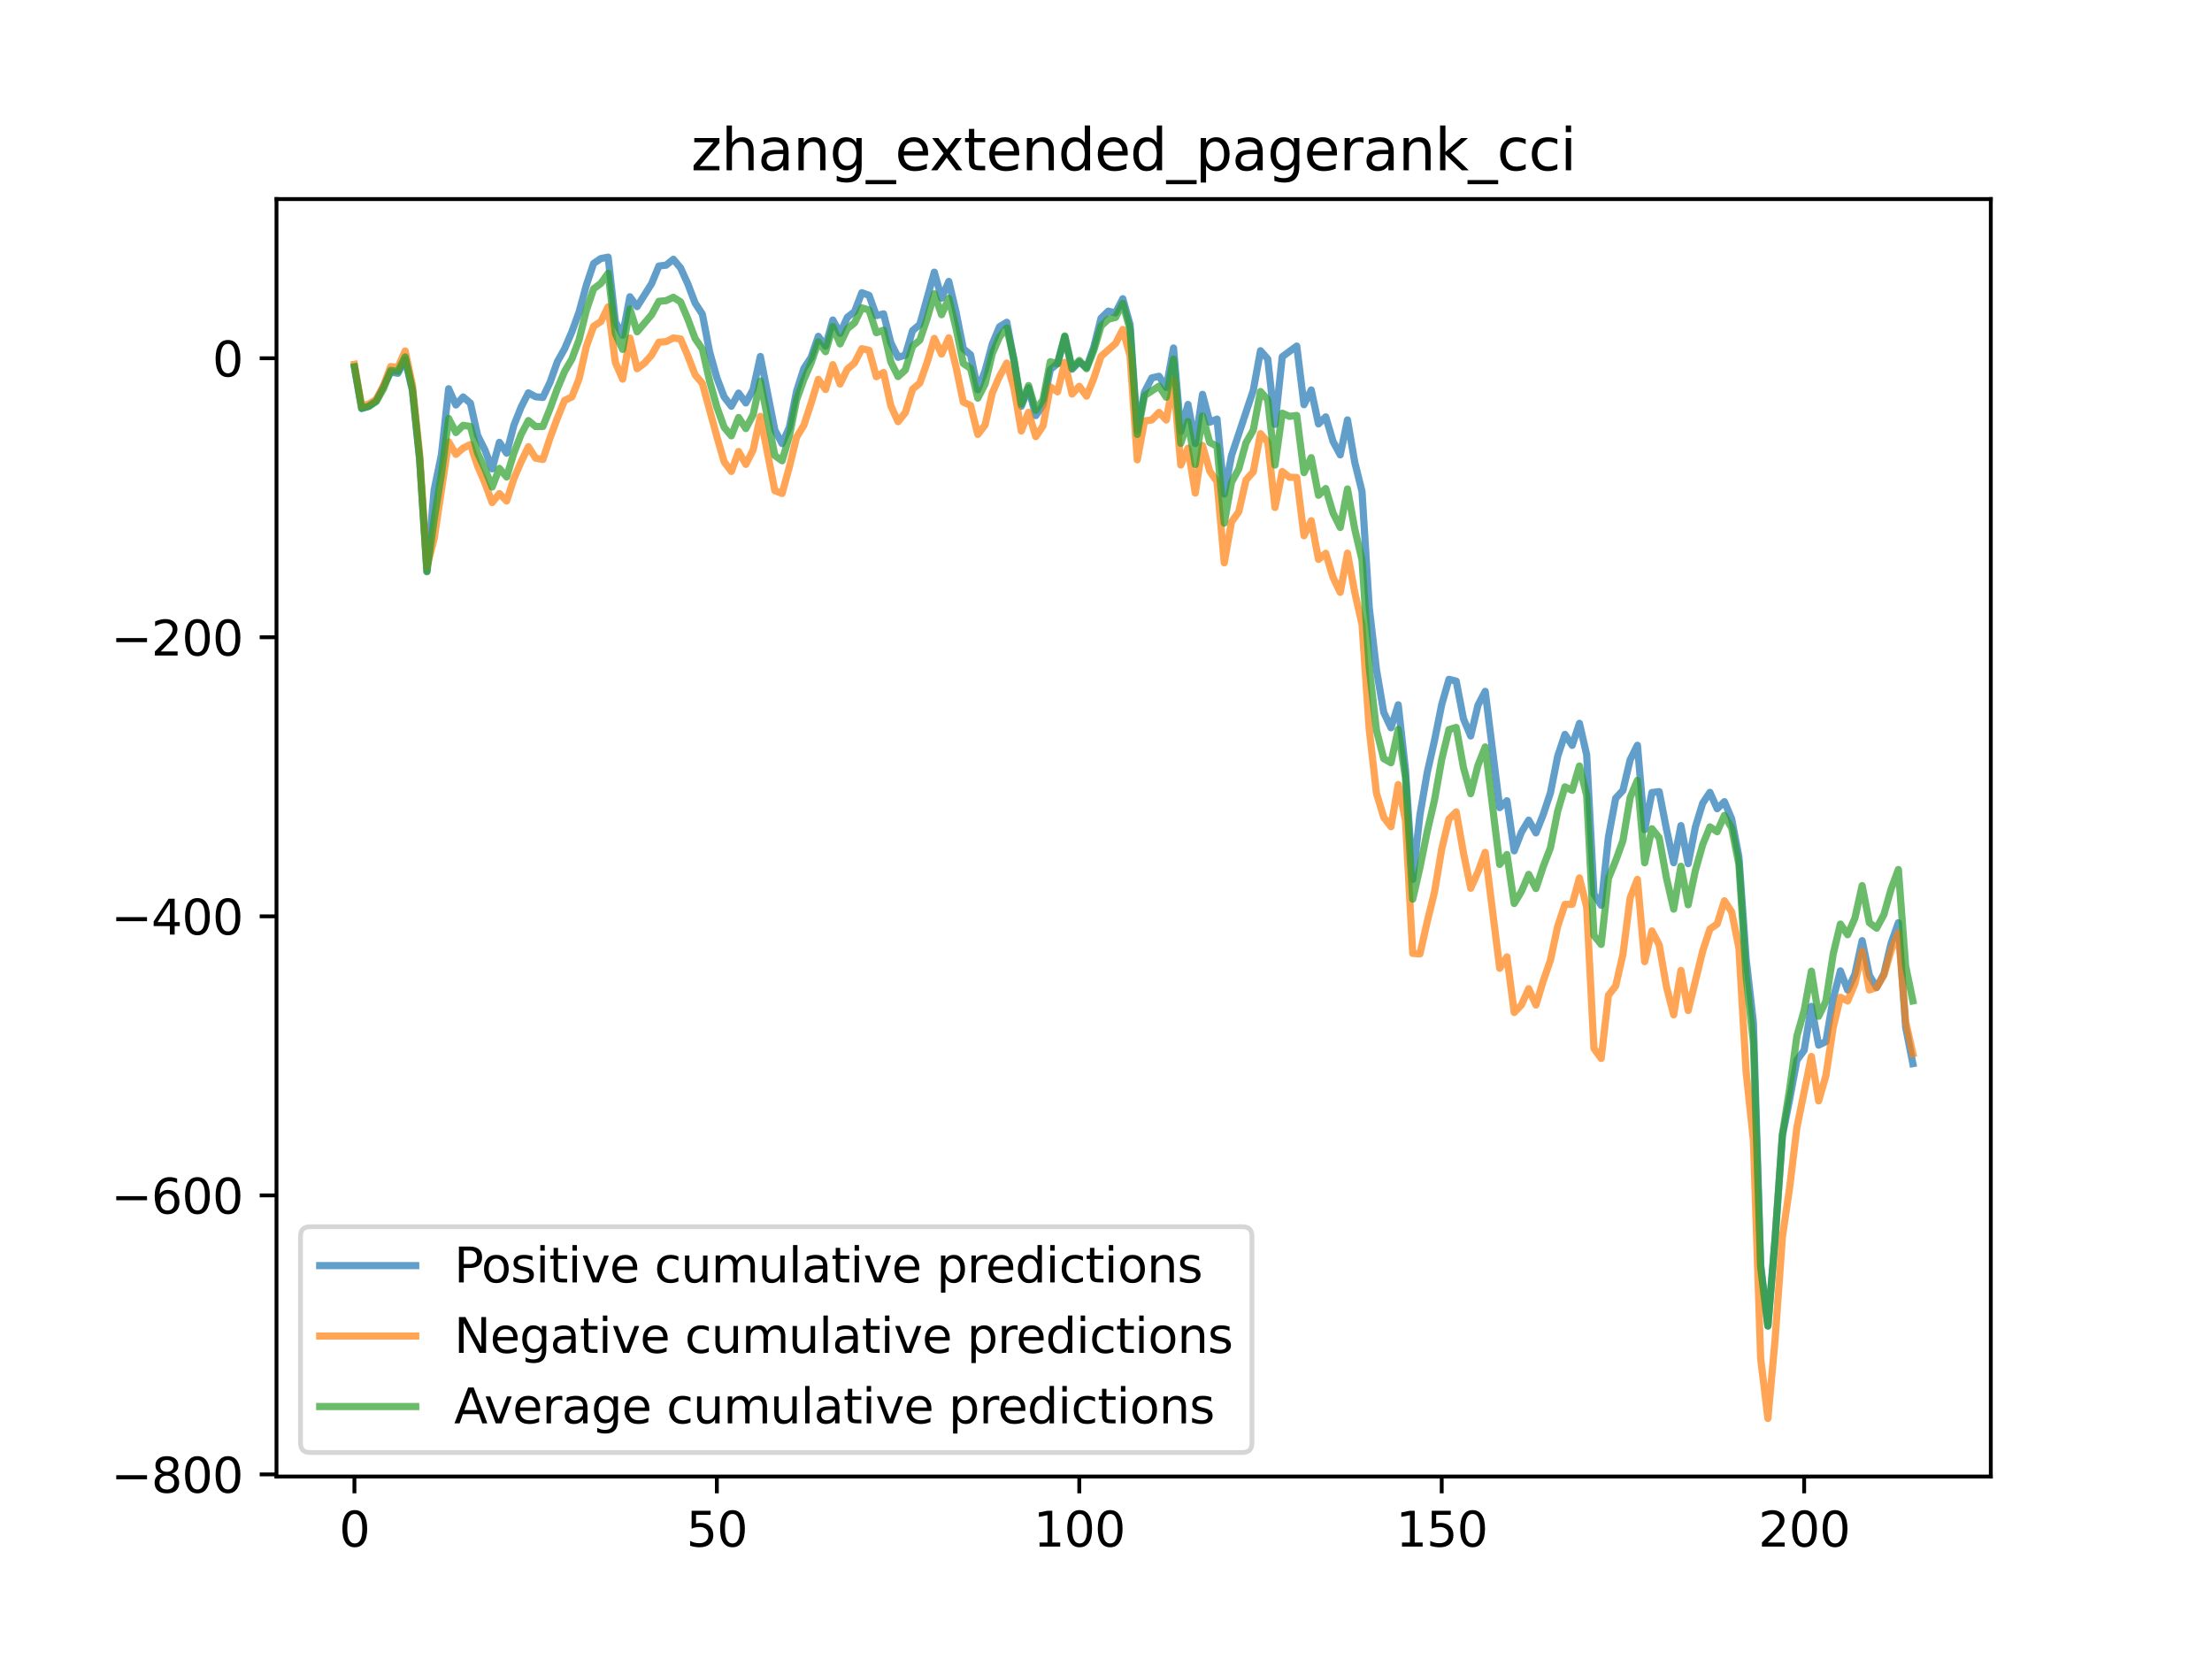 <?xml version="1.0" encoding="utf-8" standalone="no"?>
<!DOCTYPE svg PUBLIC "-//W3C//DTD SVG 1.1//EN"
  "http://www.w3.org/Graphics/SVG/1.1/DTD/svg11.dtd">
<svg xmlns:xlink="http://www.w3.org/1999/xlink" width="460.8pt" height="345.6pt" viewBox="0 0 460.8 345.6" xmlns="http://www.w3.org/2000/svg" version="1.1">
 <defs>
  <style type="text/css">*{stroke-linejoin: round; stroke-linecap: butt}</style>
 </defs>
 <g id="figure_1">
  <g id="patch_1">
   <path d="M 0 345.6 
L 460.8 345.6 
L 460.8 0 
L 0 0 
z
" style="fill: #ffffff"/>
  </g>
  <g id="axes_1">
   <g id="patch_2">
    <path d="M 57.6 307.584 
L 414.72 307.584 
L 414.72 41.472 
L 57.6 41.472 
z
" style="fill: #ffffff"/>
   </g>
   <g id="matplotlib.axis_1">
    <g id="xtick_1">
     <g id="line2d_1">
      <defs>
       <path id="m67ad4c9cd4" d="M 0 0 
L 0 3.5 
" style="stroke: #000000; stroke-width: 0.8"/>
      </defs>
      <g>
       <use xlink:href="#m67ad4c9cd4" x="73.833" y="307.584" style="stroke: #000000; stroke-width: 0.8"/>
      </g>
     </g>
     <g id="text_1">
      <!-- 0 -->
      <g transform="translate(70.651 322.182) scale(0.1 -0.1)">
       <defs>
        <path id="DejaVuSans-30" d="M 2034 4250 
Q 1547 4250 1301 3770 
Q 1056 3291 1056 2328 
Q 1056 1369 1301 889 
Q 1547 409 2034 409 
Q 2525 409 2770 889 
Q 3016 1369 3016 2328 
Q 3016 3291 2770 3770 
Q 2525 4250 2034 4250 
z
M 2034 4750 
Q 2819 4750 3233 4129 
Q 3647 3509 3647 2328 
Q 3647 1150 3233 529 
Q 2819 -91 2034 -91 
Q 1250 -91 836 529 
Q 422 1150 422 2328 
Q 422 3509 836 4129 
Q 1250 4750 2034 4750 
z
" transform="scale(0.016)"/>
       </defs>
       <use xlink:href="#DejaVuSans-30"/>
      </g>
     </g>
    </g>
    <g id="xtick_2">
     <g id="line2d_2">
      <g>
       <use xlink:href="#m67ad4c9cd4" x="149.334" y="307.584" style="stroke: #000000; stroke-width: 0.8"/>
      </g>
     </g>
     <g id="text_2">
      <!-- 50 -->
      <g transform="translate(142.971 322.182) scale(0.1 -0.1)">
       <defs>
        <path id="DejaVuSans-35" d="M 691 4666 
L 3169 4666 
L 3169 4134 
L 1269 4134 
L 1269 2991 
Q 1406 3038 1543 3061 
Q 1681 3084 1819 3084 
Q 2600 3084 3056 2656 
Q 3513 2228 3513 1497 
Q 3513 744 3044 326 
Q 2575 -91 1722 -91 
Q 1428 -91 1123 -41 
Q 819 9 494 109 
L 494 744 
Q 775 591 1075 516 
Q 1375 441 1709 441 
Q 2250 441 2565 725 
Q 2881 1009 2881 1497 
Q 2881 1984 2565 2268 
Q 2250 2553 1709 2553 
Q 1456 2553 1204 2497 
Q 953 2441 691 2322 
L 691 4666 
z
" transform="scale(0.016)"/>
       </defs>
       <use xlink:href="#DejaVuSans-35"/>
       <use xlink:href="#DejaVuSans-30" x="63.623"/>
      </g>
     </g>
    </g>
    <g id="xtick_3">
     <g id="line2d_3">
      <g>
       <use xlink:href="#m67ad4c9cd4" x="224.835" y="307.584" style="stroke: #000000; stroke-width: 0.8"/>
      </g>
     </g>
     <g id="text_3">
      <!-- 100 -->
      <g transform="translate(215.291 322.182) scale(0.1 -0.1)">
       <defs>
        <path id="DejaVuSans-31" d="M 794 531 
L 1825 531 
L 1825 4091 
L 703 3866 
L 703 4441 
L 1819 4666 
L 2450 4666 
L 2450 531 
L 3481 531 
L 3481 0 
L 794 0 
L 794 531 
z
" transform="scale(0.016)"/>
       </defs>
       <use xlink:href="#DejaVuSans-31"/>
       <use xlink:href="#DejaVuSans-30" x="63.623"/>
       <use xlink:href="#DejaVuSans-30" x="127.246"/>
      </g>
     </g>
    </g>
    <g id="xtick_4">
     <g id="line2d_4">
      <g>
       <use xlink:href="#m67ad4c9cd4" x="300.336" y="307.584" style="stroke: #000000; stroke-width: 0.8"/>
      </g>
     </g>
     <g id="text_4">
      <!-- 150 -->
      <g transform="translate(290.792 322.182) scale(0.1 -0.1)">
       <use xlink:href="#DejaVuSans-31"/>
       <use xlink:href="#DejaVuSans-35" x="63.623"/>
       <use xlink:href="#DejaVuSans-30" x="127.246"/>
      </g>
     </g>
    </g>
    <g id="xtick_5">
     <g id="line2d_5">
      <g>
       <use xlink:href="#m67ad4c9cd4" x="375.837" y="307.584" style="stroke: #000000; stroke-width: 0.8"/>
      </g>
     </g>
     <g id="text_5">
      <!-- 200 -->
      <g transform="translate(366.293 322.182) scale(0.1 -0.1)">
       <defs>
        <path id="DejaVuSans-32" d="M 1228 531 
L 3431 531 
L 3431 0 
L 469 0 
L 469 531 
Q 828 903 1448 1529 
Q 2069 2156 2228 2338 
Q 2531 2678 2651 2914 
Q 2772 3150 2772 3378 
Q 2772 3750 2511 3984 
Q 2250 4219 1831 4219 
Q 1534 4219 1204 4116 
Q 875 4013 500 3803 
L 500 4441 
Q 881 4594 1212 4672 
Q 1544 4750 1819 4750 
Q 2544 4750 2975 4387 
Q 3406 4025 3406 3419 
Q 3406 3131 3298 2873 
Q 3191 2616 2906 2266 
Q 2828 2175 2409 1742 
Q 1991 1309 1228 531 
z
" transform="scale(0.016)"/>
       </defs>
       <use xlink:href="#DejaVuSans-32"/>
       <use xlink:href="#DejaVuSans-30" x="63.623"/>
       <use xlink:href="#DejaVuSans-30" x="127.246"/>
      </g>
     </g>
    </g>
   </g>
   <g id="matplotlib.axis_2">
    <g id="ytick_1">
     <g id="line2d_6">
      <defs>
       <path id="m5ad1f33608" d="M 0 0 
L -3.5 0 
" style="stroke: #000000; stroke-width: 0.8"/>
      </defs>
      <g>
       <use xlink:href="#m5ad1f33608" x="57.6" y="307.148" style="stroke: #000000; stroke-width: 0.8"/>
      </g>
     </g>
     <g id="text_6">
      <!-- −800 -->
      <g transform="translate(23.133 310.947) scale(0.1 -0.1)">
       <defs>
        <path id="DejaVuSans-2212" d="M 678 2272 
L 4684 2272 
L 4684 1741 
L 678 1741 
L 678 2272 
z
" transform="scale(0.016)"/>
        <path id="DejaVuSans-38" d="M 2034 2216 
Q 1584 2216 1326 1975 
Q 1069 1734 1069 1313 
Q 1069 891 1326 650 
Q 1584 409 2034 409 
Q 2484 409 2743 651 
Q 3003 894 3003 1313 
Q 3003 1734 2745 1975 
Q 2488 2216 2034 2216 
z
M 1403 2484 
Q 997 2584 770 2862 
Q 544 3141 544 3541 
Q 544 4100 942 4425 
Q 1341 4750 2034 4750 
Q 2731 4750 3128 4425 
Q 3525 4100 3525 3541 
Q 3525 3141 3298 2862 
Q 3072 2584 2669 2484 
Q 3125 2378 3379 2068 
Q 3634 1759 3634 1313 
Q 3634 634 3220 271 
Q 2806 -91 2034 -91 
Q 1263 -91 848 271 
Q 434 634 434 1313 
Q 434 1759 690 2068 
Q 947 2378 1403 2484 
z
M 1172 3481 
Q 1172 3119 1398 2916 
Q 1625 2713 2034 2713 
Q 2441 2713 2670 2916 
Q 2900 3119 2900 3481 
Q 2900 3844 2670 4047 
Q 2441 4250 2034 4250 
Q 1625 4250 1398 4047 
Q 1172 3844 1172 3481 
z
" transform="scale(0.016)"/>
       </defs>
       <use xlink:href="#DejaVuSans-2212"/>
       <use xlink:href="#DejaVuSans-38" x="83.789"/>
       <use xlink:href="#DejaVuSans-30" x="147.412"/>
       <use xlink:href="#DejaVuSans-30" x="211.035"/>
      </g>
     </g>
    </g>
    <g id="ytick_2">
     <g id="line2d_7">
      <g>
       <use xlink:href="#m5ad1f33608" x="57.6" y="249.018" style="stroke: #000000; stroke-width: 0.8"/>
      </g>
     </g>
     <g id="text_7">
      <!-- −600 -->
      <g transform="translate(23.133 252.817) scale(0.1 -0.1)">
       <defs>
        <path id="DejaVuSans-36" d="M 2113 2584 
Q 1688 2584 1439 2293 
Q 1191 2003 1191 1497 
Q 1191 994 1439 701 
Q 1688 409 2113 409 
Q 2538 409 2786 701 
Q 3034 994 3034 1497 
Q 3034 2003 2786 2293 
Q 2538 2584 2113 2584 
z
M 3366 4563 
L 3366 3988 
Q 3128 4100 2886 4159 
Q 2644 4219 2406 4219 
Q 1781 4219 1451 3797 
Q 1122 3375 1075 2522 
Q 1259 2794 1537 2939 
Q 1816 3084 2150 3084 
Q 2853 3084 3261 2657 
Q 3669 2231 3669 1497 
Q 3669 778 3244 343 
Q 2819 -91 2113 -91 
Q 1303 -91 875 529 
Q 447 1150 447 2328 
Q 447 3434 972 4092 
Q 1497 4750 2381 4750 
Q 2619 4750 2861 4703 
Q 3103 4656 3366 4563 
z
" transform="scale(0.016)"/>
       </defs>
       <use xlink:href="#DejaVuSans-2212"/>
       <use xlink:href="#DejaVuSans-36" x="83.789"/>
       <use xlink:href="#DejaVuSans-30" x="147.412"/>
       <use xlink:href="#DejaVuSans-30" x="211.035"/>
      </g>
     </g>
    </g>
    <g id="ytick_3">
     <g id="line2d_8">
      <g>
       <use xlink:href="#m5ad1f33608" x="57.6" y="190.887" style="stroke: #000000; stroke-width: 0.8"/>
      </g>
     </g>
     <g id="text_8">
      <!-- −400 -->
      <g transform="translate(23.133 194.687) scale(0.1 -0.1)">
       <defs>
        <path id="DejaVuSans-34" d="M 2419 4116 
L 825 1625 
L 2419 1625 
L 2419 4116 
z
M 2253 4666 
L 3047 4666 
L 3047 1625 
L 3713 1625 
L 3713 1100 
L 3047 1100 
L 3047 0 
L 2419 0 
L 2419 1100 
L 313 1100 
L 313 1709 
L 2253 4666 
z
" transform="scale(0.016)"/>
       </defs>
       <use xlink:href="#DejaVuSans-2212"/>
       <use xlink:href="#DejaVuSans-34" x="83.789"/>
       <use xlink:href="#DejaVuSans-30" x="147.412"/>
       <use xlink:href="#DejaVuSans-30" x="211.035"/>
      </g>
     </g>
    </g>
    <g id="ytick_4">
     <g id="line2d_9">
      <g>
       <use xlink:href="#m5ad1f33608" x="57.6" y="132.757" style="stroke: #000000; stroke-width: 0.8"/>
      </g>
     </g>
     <g id="text_9">
      <!-- −200 -->
      <g transform="translate(23.133 136.556) scale(0.1 -0.1)">
       <use xlink:href="#DejaVuSans-2212"/>
       <use xlink:href="#DejaVuSans-32" x="83.789"/>
       <use xlink:href="#DejaVuSans-30" x="147.412"/>
       <use xlink:href="#DejaVuSans-30" x="211.035"/>
      </g>
     </g>
    </g>
    <g id="ytick_5">
     <g id="line2d_10">
      <g>
       <use xlink:href="#m5ad1f33608" x="57.6" y="74.627" style="stroke: #000000; stroke-width: 0.8"/>
      </g>
     </g>
     <g id="text_10">
      <!-- 0 -->
      <g transform="translate(44.237 78.426) scale(0.1 -0.1)">
       <use xlink:href="#DejaVuSans-30"/>
      </g>
     </g>
    </g>
   </g>
   <g id="line2d_11">
    <path d="M 73.833 76.533 
L 75.343 85.098 
L 76.853 84.632 
L 78.363 83.467 
L 81.383 77.499 
L 82.893 77.765 
L 84.403 74.905 
L 85.913 81.354 
L 87.423 95.829 
L 88.933 118.991 
L 90.443 102.056 
L 91.953 94.749 
L 93.463 80.981 
L 94.973 84.369 
L 96.483 82.694 
L 97.993 83.983 
L 99.503 90.726 
L 101.013 93.729 
L 102.523 97.674 
L 104.033 92.141 
L 105.543 94.4 
L 107.053 88.584 
L 108.563 84.804 
L 110.073 81.841 
L 111.583 82.649 
L 113.093 82.795 
L 114.603 79.592 
L 116.113 75.34 
L 117.623 72.649 
L 119.133 69.117 
L 120.643 64.966 
L 122.153 59.379 
L 123.663 54.883 
L 125.173 53.859 
L 126.683 53.568 
L 128.193 67.045 
L 129.704 69.829 
L 131.214 61.822 
L 132.724 63.874 
L 135.744 59.087 
L 137.254 55.421 
L 138.764 55.236 
L 140.274 54.014 
L 141.784 55.826 
L 143.294 59.164 
L 144.804 63.134 
L 146.314 65.447 
L 147.824 73.29 
L 149.334 78.691 
L 150.844 82.671 
L 152.354 84.625 
L 153.864 81.889 
L 155.374 83.942 
L 156.884 81.153 
L 158.394 74.259 
L 161.414 89.61 
L 162.924 92.404 
L 164.434 89.026 
L 165.944 81.482 
L 167.454 76.789 
L 168.964 74.464 
L 170.474 70.065 
L 171.984 72.092 
L 173.494 66.663 
L 175.004 69.445 
L 176.514 66.105 
L 178.024 64.918 
L 179.534 60.976 
L 181.044 61.527 
L 182.554 65.739 
L 184.064 65.383 
L 185.574 71.398 
L 187.084 74.428 
L 188.594 73.992 
L 190.104 68.873 
L 191.614 67.592 
L 194.634 56.701 
L 196.144 62.112 
L 197.654 58.628 
L 199.164 65.031 
L 200.675 72.646 
L 202.185 73.907 
L 203.695 81.183 
L 205.205 77.273 
L 206.715 71.664 
L 208.225 68.06 
L 209.735 67.138 
L 211.245 75.203 
L 212.755 84.64 
L 214.265 80.811 
L 215.775 86.576 
L 217.285 84.392 
L 218.795 77 
L 220.305 75.72 
L 221.815 70.139 
L 223.325 76.919 
L 224.835 75.386 
L 226.345 76.574 
L 227.855 72.322 
L 229.365 66.297 
L 230.875 64.818 
L 232.385 65.183 
L 233.895 62.23 
L 235.405 67.592 
L 236.915 89.691 
L 238.425 81.661 
L 239.935 78.731 
L 241.445 78.383 
L 242.955 80.708 
L 244.465 72.497 
L 245.975 89.895 
L 247.485 84.257 
L 248.995 92.394 
L 250.505 82.146 
L 252.015 87.956 
L 253.525 87.299 
L 255.035 102.908 
L 256.545 94.92 
L 261.075 81.338 
L 262.585 73.066 
L 264.095 74.778 
L 265.605 88.411 
L 267.115 74.316 
L 270.135 72.095 
L 271.645 84.306 
L 273.156 81.238 
L 274.666 88.306 
L 276.176 86.841 
L 277.686 91.927 
L 279.196 94.764 
L 280.706 87.475 
L 282.216 96.282 
L 283.726 102.356 
L 285.236 126.541 
L 286.746 139.527 
L 288.256 148.39 
L 289.766 151.606 
L 291.276 146.822 
L 292.786 160.357 
L 294.296 183.199 
L 295.806 169.711 
L 297.316 160.937 
L 298.826 154.288 
L 300.336 146.769 
L 301.846 141.517 
L 303.356 141.891 
L 304.866 149.746 
L 306.376 153.313 
L 307.886 146.911 
L 309.396 144.02 
L 312.416 168.243 
L 313.926 166.817 
L 315.436 177.247 
L 316.946 173.354 
L 318.456 170.854 
L 319.966 173.509 
L 321.476 169.707 
L 322.986 165.156 
L 324.496 157.529 
L 326.006 152.99 
L 327.516 155.276 
L 329.026 150.683 
L 330.536 157.271 
L 332.046 186.214 
L 333.556 188.586 
L 335.066 174.36 
L 336.576 166.289 
L 338.086 164.651 
L 339.596 158.257 
L 341.106 155.251 
L 342.616 172.836 
L 344.127 165.102 
L 345.637 164.909 
L 347.147 172.693 
L 348.657 179.726 
L 350.167 171.989 
L 351.677 179.921 
L 353.187 172.259 
L 354.697 167.331 
L 356.207 165.06 
L 357.717 168.475 
L 359.227 166.998 
L 360.737 170.597 
L 362.247 178.509 
L 363.757 199.824 
L 365.267 213.055 
L 366.777 263.447 
L 368.287 276.216 
L 369.797 257.868 
L 371.307 236.583 
L 372.817 229.017 
L 374.327 220.855 
L 375.837 218.788 
L 377.347 209.643 
L 378.857 217.717 
L 380.367 216.985 
L 381.877 208.093 
L 383.387 202.257 
L 384.897 206.234 
L 386.407 202.955 
L 387.917 195.956 
L 389.427 203.196 
L 390.937 205.724 
L 392.447 202.88 
L 393.957 196.498 
L 395.467 192.219 
L 396.977 213.957 
L 398.487 221.574 
L 398.487 221.574 
" clip-path="url(#pda65d06405)" style="fill: none; stroke: #1f77b4; stroke-opacity: 0.7; stroke-width: 1.5; stroke-linecap: square"/>
   </g>
   <g id="line2d_12">
    <path d="M 73.833 75.896 
L 75.343 84.592 
L 76.853 84.151 
L 78.363 83.216 
L 79.873 80.425 
L 81.383 76.372 
L 82.893 76.536 
L 84.403 73.112 
L 85.913 80.256 
L 87.423 94.712 
L 88.933 118.088 
L 90.443 112.244 
L 93.463 92.047 
L 94.973 94.65 
L 96.483 93.339 
L 97.993 92.599 
L 99.503 97.086 
L 101.013 100.609 
L 102.523 104.696 
L 104.033 102.816 
L 105.543 104.363 
L 107.053 99.72 
L 108.563 96.201 
L 110.073 93.059 
L 111.583 95.445 
L 113.093 95.717 
L 114.603 91.179 
L 116.113 87.096 
L 117.623 83.404 
L 119.133 82.696 
L 120.643 78.886 
L 122.153 72.156 
L 123.663 67.96 
L 125.173 66.986 
L 126.683 63.922 
L 128.193 75.504 
L 129.704 78.988 
L 131.214 70.427 
L 132.724 76.818 
L 134.234 75.662 
L 135.744 73.956 
L 137.254 71.29 
L 138.764 71.166 
L 140.274 70.405 
L 141.784 70.616 
L 143.294 74.155 
L 144.804 78.081 
L 146.314 79.868 
L 149.334 90.92 
L 150.844 96.181 
L 152.354 98.213 
L 153.864 94.055 
L 155.374 96.736 
L 156.884 93.741 
L 158.394 86.741 
L 161.414 102.217 
L 162.924 102.799 
L 164.434 97.296 
L 165.944 91.063 
L 167.454 88.601 
L 168.964 84.005 
L 170.474 79.035 
L 171.984 81.139 
L 173.494 75.965 
L 175.004 80.001 
L 176.514 76.891 
L 178.024 75.59 
L 179.534 72.638 
L 181.044 72.979 
L 182.554 78.48 
L 184.064 77.595 
L 185.574 84.52 
L 187.084 87.842 
L 188.594 85.954 
L 190.104 81.081 
L 191.614 79.797 
L 193.124 75.544 
L 194.634 70.501 
L 196.144 73.762 
L 197.654 70.371 
L 199.164 76.485 
L 200.675 83.764 
L 202.185 84.454 
L 203.695 90.496 
L 205.205 88.55 
L 206.715 81.866 
L 208.225 78.391 
L 209.735 75.634 
L 211.245 80.902 
L 212.755 89.785 
L 214.265 85.892 
L 215.775 90.961 
L 217.285 88.713 
L 218.795 80.59 
L 220.305 81.625 
L 221.815 75.486 
L 223.325 82.091 
L 224.835 80.467 
L 226.345 82.518 
L 227.855 78.828 
L 229.365 74.237 
L 232.385 71.559 
L 233.895 68.644 
L 235.405 74.083 
L 236.915 95.788 
L 238.425 87.698 
L 239.935 87.488 
L 241.445 85.91 
L 242.955 87.489 
L 244.465 79.305 
L 245.975 96.871 
L 247.485 93.364 
L 248.995 102.715 
L 250.505 92.813 
L 252.015 98.165 
L 253.525 100.3 
L 255.035 117.247 
L 256.545 108.732 
L 258.055 106.62 
L 259.565 100 
L 261.075 98.282 
L 262.585 90.336 
L 264.095 92.113 
L 265.605 105.719 
L 267.115 98.235 
L 268.625 99.42 
L 270.135 99.469 
L 271.645 111.604 
L 273.156 108.478 
L 274.666 116.532 
L 276.176 115.254 
L 277.686 120.249 
L 279.196 123.402 
L 280.706 115.233 
L 282.216 123.385 
L 283.726 130.03 
L 285.236 151.924 
L 286.746 165.264 
L 288.256 170.256 
L 289.766 172.225 
L 291.276 163.441 
L 292.786 170.844 
L 294.296 198.613 
L 295.806 198.716 
L 297.316 192.007 
L 298.826 185.868 
L 300.336 176.883 
L 301.846 170.617 
L 303.356 169.122 
L 304.866 177.674 
L 306.376 185.043 
L 307.886 181.649 
L 309.396 177.561 
L 312.416 201.711 
L 313.926 199.336 
L 315.436 210.913 
L 316.946 209.335 
L 318.456 205.964 
L 319.966 209.357 
L 321.476 204.39 
L 322.986 200.007 
L 324.496 192.96 
L 326.006 188.407 
L 327.516 188.379 
L 329.026 182.889 
L 330.536 188.977 
L 332.046 218.41 
L 333.556 220.488 
L 335.066 207.34 
L 336.576 205.392 
L 338.086 198.802 
L 339.596 187.014 
L 341.106 183.193 
L 342.616 200.324 
L 344.127 193.928 
L 345.637 196.817 
L 347.147 205.53 
L 348.657 211.405 
L 350.167 202.164 
L 351.677 210.511 
L 354.697 198.144 
L 356.207 193.532 
L 357.717 192.488 
L 359.227 187.646 
L 360.737 189.948 
L 362.247 197.464 
L 363.757 223.382 
L 365.267 237.567 
L 366.777 282.97 
L 368.287 295.488 
L 369.797 278.879 
L 371.307 257.656 
L 372.817 247.385 
L 374.327 234.862 
L 377.347 220.086 
L 378.857 229.339 
L 380.367 224.092 
L 381.877 214.091 
L 383.387 207.75 
L 384.897 208.53 
L 386.407 204.929 
L 387.917 198.142 
L 389.427 206.225 
L 390.937 205.698 
L 392.447 203.172 
L 393.957 197.998 
L 395.467 194.348 
L 396.977 212.803 
L 398.487 219.495 
L 398.487 219.495 
" clip-path="url(#pda65d06405)" style="fill: none; stroke: #ff7f0e; stroke-opacity: 0.7; stroke-width: 1.5; stroke-linecap: square"/>
   </g>
   <g id="line2d_13">
    <path d="M 73.833 76.386 
L 75.343 85.066 
L 76.853 84.623 
L 78.363 83.673 
L 79.873 81.009 
L 81.383 77.169 
L 82.893 77.367 
L 84.403 74.351 
L 85.913 81.116 
L 87.423 95.567 
L 88.933 119.111 
L 90.443 108.204 
L 91.953 98.727 
L 93.463 87.168 
L 94.973 90.105 
L 96.483 88.604 
L 97.993 88.839 
L 99.503 94.407 
L 101.013 97.66 
L 102.523 101.454 
L 104.033 97.575 
L 105.543 99.361 
L 107.053 94.361 
L 108.563 90.485 
L 110.073 87.614 
L 111.583 88.863 
L 113.093 88.837 
L 114.603 85.079 
L 116.113 80.95 
L 117.623 77.38 
L 119.133 74.793 
L 120.643 70.734 
L 122.153 64.624 
L 123.663 60.16 
L 125.173 59.03 
L 126.683 56.929 
L 128.193 69.479 
L 129.704 72.79 
L 131.214 64.352 
L 132.724 69.12 
L 135.744 65.568 
L 137.254 62.773 
L 138.764 62.631 
L 140.274 61.933 
L 141.784 62.901 
L 143.294 66.479 
L 144.804 70.511 
L 146.314 72.735 
L 147.824 79.365 
L 149.334 84.77 
L 150.844 89.008 
L 152.354 90.793 
L 153.864 86.967 
L 155.374 89.277 
L 156.884 86.397 
L 158.394 79.4 
L 161.414 94.903 
L 162.924 95.989 
L 164.434 90.848 
L 165.944 83.274 
L 167.454 79.08 
L 168.964 75.626 
L 170.474 71.215 
L 171.984 73.265 
L 173.494 68.022 
L 175.004 71.645 
L 176.514 68.477 
L 178.024 67.255 
L 179.534 64.138 
L 181.044 64.581 
L 182.554 69.305 
L 184.064 68.776 
L 185.574 75.392 
L 187.084 78.447 
L 188.594 77.068 
L 190.104 72.111 
L 191.614 70.855 
L 193.124 66.418 
L 194.634 61.203 
L 196.144 65.56 
L 197.654 62.151 
L 199.164 68.389 
L 200.675 75.717 
L 202.185 76.739 
L 203.695 82.938 
L 205.205 80.014 
L 206.715 73.644 
L 208.225 70.173 
L 209.735 68.313 
L 211.245 75.033 
L 212.755 84.205 
L 214.265 80.307 
L 215.775 85.477 
L 217.285 83.264 
L 218.795 75.36 
L 220.305 75.788 
L 221.815 69.975 
L 223.325 76.7 
L 224.835 75.081 
L 226.345 76.815 
L 227.855 73.007 
L 229.365 67.918 
L 230.875 66.508 
L 232.385 66.119 
L 233.895 63.217 
L 235.405 68.619 
L 236.915 90.505 
L 238.425 82.427 
L 241.445 80.445 
L 242.955 82.748 
L 244.465 74.8 
L 245.975 92.35 
L 247.485 87.797 
L 248.995 96.764 
L 250.505 86.661 
L 252.015 92.169 
L 253.525 92.957 
L 255.035 108.98 
L 256.545 100.478 
L 258.055 97.69 
L 259.565 92.228 
L 261.075 89.605 
L 262.585 81.569 
L 264.095 83.273 
L 265.605 96.877 
L 267.115 86.075 
L 268.625 86.741 
L 270.135 86.547 
L 271.645 98.457 
L 273.156 95.345 
L 274.666 103.174 
L 276.176 101.771 
L 277.686 106.834 
L 279.196 109.88 
L 280.706 101.863 
L 282.216 110.212 
L 283.726 116.612 
L 285.236 139.059 
L 286.746 152.145 
L 288.256 158.049 
L 289.766 158.895 
L 291.276 151.949 
L 292.786 162.017 
L 294.296 187.316 
L 295.806 180.691 
L 297.316 173.23 
L 298.826 166.713 
L 300.336 158.204 
L 301.846 151.989 
L 303.356 151.539 
L 304.866 159.902 
L 306.376 165.34 
L 307.886 159.445 
L 309.396 155.601 
L 312.416 180.068 
L 313.926 178.012 
L 315.436 188.216 
L 316.946 185.696 
L 318.456 182.151 
L 319.966 185.093 
L 321.476 180.531 
L 322.986 176.609 
L 324.496 168.98 
L 326.006 163.918 
L 327.516 164.641 
L 329.026 159.568 
L 330.536 165.707 
L 332.046 194.866 
L 333.556 196.734 
L 335.066 183.01 
L 336.576 179.301 
L 338.086 175.125 
L 339.596 166.122 
L 341.106 162.558 
L 342.616 179.734 
L 344.127 172.642 
L 345.637 174.519 
L 347.147 182.874 
L 348.657 189.389 
L 350.167 180.455 
L 351.677 188.481 
L 353.187 181.313 
L 354.697 175.978 
L 356.207 172.253 
L 357.717 173.258 
L 359.227 169.859 
L 360.737 172.467 
L 362.247 180.068 
L 363.757 203.364 
L 365.267 217.185 
L 366.777 264.006 
L 368.287 276.24 
L 369.797 257.869 
L 371.307 236.321 
L 372.817 226.86 
L 374.327 215.84 
L 375.837 210.504 
L 377.347 202.308 
L 378.857 211.708 
L 380.367 208.569 
L 381.877 198.78 
L 383.387 192.499 
L 384.897 194.722 
L 386.407 191.273 
L 387.917 184.486 
L 389.427 192.228 
L 390.937 193.354 
L 392.447 190.527 
L 393.957 185.192 
L 395.467 181.133 
L 396.977 201.223 
L 398.487 208.506 
L 398.487 208.506 
" clip-path="url(#pda65d06405)" style="fill: none; stroke: #2ca02c; stroke-opacity: 0.7; stroke-width: 1.5; stroke-linecap: square"/>
   </g>
   <g id="patch_3">
    <path d="M 57.6 307.584 
L 57.6 41.472 
" style="fill: none; stroke: #000000; stroke-width: 0.8; stroke-linejoin: miter; stroke-linecap: square"/>
   </g>
   <g id="patch_4">
    <path d="M 414.72 307.584 
L 414.72 41.472 
" style="fill: none; stroke: #000000; stroke-width: 0.8; stroke-linejoin: miter; stroke-linecap: square"/>
   </g>
   <g id="patch_5">
    <path d="M 57.6 307.584 
L 414.72 307.584 
" style="fill: none; stroke: #000000; stroke-width: 0.8; stroke-linejoin: miter; stroke-linecap: square"/>
   </g>
   <g id="patch_6">
    <path d="M 57.6 41.472 
L 414.72 41.472 
" style="fill: none; stroke: #000000; stroke-width: 0.8; stroke-linejoin: miter; stroke-linecap: square"/>
   </g>
   <g id="text_11">
    <!-- zhang_extended_pagerank_cci -->
    <g transform="translate(143.953 35.472) scale(0.12 -0.12)">
     <defs>
      <path id="DejaVuSans-7a" d="M 353 3500 
L 3084 3500 
L 3084 2975 
L 922 459 
L 3084 459 
L 3084 0 
L 275 0 
L 275 525 
L 2438 3041 
L 353 3041 
L 353 3500 
z
" transform="scale(0.016)"/>
      <path id="DejaVuSans-68" d="M 3513 2113 
L 3513 0 
L 2938 0 
L 2938 2094 
Q 2938 2591 2744 2837 
Q 2550 3084 2163 3084 
Q 1697 3084 1428 2787 
Q 1159 2491 1159 1978 
L 1159 0 
L 581 0 
L 581 4863 
L 1159 4863 
L 1159 2956 
Q 1366 3272 1645 3428 
Q 1925 3584 2291 3584 
Q 2894 3584 3203 3211 
Q 3513 2838 3513 2113 
z
" transform="scale(0.016)"/>
      <path id="DejaVuSans-61" d="M 2194 1759 
Q 1497 1759 1228 1600 
Q 959 1441 959 1056 
Q 959 750 1161 570 
Q 1363 391 1709 391 
Q 2188 391 2477 730 
Q 2766 1069 2766 1631 
L 2766 1759 
L 2194 1759 
z
M 3341 1997 
L 3341 0 
L 2766 0 
L 2766 531 
Q 2569 213 2275 61 
Q 1981 -91 1556 -91 
Q 1019 -91 701 211 
Q 384 513 384 1019 
Q 384 1609 779 1909 
Q 1175 2209 1959 2209 
L 2766 2209 
L 2766 2266 
Q 2766 2663 2505 2880 
Q 2244 3097 1772 3097 
Q 1472 3097 1187 3025 
Q 903 2953 641 2809 
L 641 3341 
Q 956 3463 1253 3523 
Q 1550 3584 1831 3584 
Q 2591 3584 2966 3190 
Q 3341 2797 3341 1997 
z
" transform="scale(0.016)"/>
      <path id="DejaVuSans-6e" d="M 3513 2113 
L 3513 0 
L 2938 0 
L 2938 2094 
Q 2938 2591 2744 2837 
Q 2550 3084 2163 3084 
Q 1697 3084 1428 2787 
Q 1159 2491 1159 1978 
L 1159 0 
L 581 0 
L 581 3500 
L 1159 3500 
L 1159 2956 
Q 1366 3272 1645 3428 
Q 1925 3584 2291 3584 
Q 2894 3584 3203 3211 
Q 3513 2838 3513 2113 
z
" transform="scale(0.016)"/>
      <path id="DejaVuSans-67" d="M 2906 1791 
Q 2906 2416 2648 2759 
Q 2391 3103 1925 3103 
Q 1463 3103 1205 2759 
Q 947 2416 947 1791 
Q 947 1169 1205 825 
Q 1463 481 1925 481 
Q 2391 481 2648 825 
Q 2906 1169 2906 1791 
z
M 3481 434 
Q 3481 -459 3084 -895 
Q 2688 -1331 1869 -1331 
Q 1566 -1331 1297 -1286 
Q 1028 -1241 775 -1147 
L 775 -588 
Q 1028 -725 1275 -790 
Q 1522 -856 1778 -856 
Q 2344 -856 2625 -561 
Q 2906 -266 2906 331 
L 2906 616 
Q 2728 306 2450 153 
Q 2172 0 1784 0 
Q 1141 0 747 490 
Q 353 981 353 1791 
Q 353 2603 747 3093 
Q 1141 3584 1784 3584 
Q 2172 3584 2450 3431 
Q 2728 3278 2906 2969 
L 2906 3500 
L 3481 3500 
L 3481 434 
z
" transform="scale(0.016)"/>
      <path id="DejaVuSans-5f" d="M 3263 -1063 
L 3263 -1509 
L -63 -1509 
L -63 -1063 
L 3263 -1063 
z
" transform="scale(0.016)"/>
      <path id="DejaVuSans-65" d="M 3597 1894 
L 3597 1613 
L 953 1613 
Q 991 1019 1311 708 
Q 1631 397 2203 397 
Q 2534 397 2845 478 
Q 3156 559 3463 722 
L 3463 178 
Q 3153 47 2828 -22 
Q 2503 -91 2169 -91 
Q 1331 -91 842 396 
Q 353 884 353 1716 
Q 353 2575 817 3079 
Q 1281 3584 2069 3584 
Q 2775 3584 3186 3129 
Q 3597 2675 3597 1894 
z
M 3022 2063 
Q 3016 2534 2758 2815 
Q 2500 3097 2075 3097 
Q 1594 3097 1305 2825 
Q 1016 2553 972 2059 
L 3022 2063 
z
" transform="scale(0.016)"/>
      <path id="DejaVuSans-78" d="M 3513 3500 
L 2247 1797 
L 3578 0 
L 2900 0 
L 1881 1375 
L 863 0 
L 184 0 
L 1544 1831 
L 300 3500 
L 978 3500 
L 1906 2253 
L 2834 3500 
L 3513 3500 
z
" transform="scale(0.016)"/>
      <path id="DejaVuSans-74" d="M 1172 4494 
L 1172 3500 
L 2356 3500 
L 2356 3053 
L 1172 3053 
L 1172 1153 
Q 1172 725 1289 603 
Q 1406 481 1766 481 
L 2356 481 
L 2356 0 
L 1766 0 
Q 1100 0 847 248 
Q 594 497 594 1153 
L 594 3053 
L 172 3053 
L 172 3500 
L 594 3500 
L 594 4494 
L 1172 4494 
z
" transform="scale(0.016)"/>
      <path id="DejaVuSans-64" d="M 2906 2969 
L 2906 4863 
L 3481 4863 
L 3481 0 
L 2906 0 
L 2906 525 
Q 2725 213 2448 61 
Q 2172 -91 1784 -91 
Q 1150 -91 751 415 
Q 353 922 353 1747 
Q 353 2572 751 3078 
Q 1150 3584 1784 3584 
Q 2172 3584 2448 3432 
Q 2725 3281 2906 2969 
z
M 947 1747 
Q 947 1113 1208 752 
Q 1469 391 1925 391 
Q 2381 391 2643 752 
Q 2906 1113 2906 1747 
Q 2906 2381 2643 2742 
Q 2381 3103 1925 3103 
Q 1469 3103 1208 2742 
Q 947 2381 947 1747 
z
" transform="scale(0.016)"/>
      <path id="DejaVuSans-70" d="M 1159 525 
L 1159 -1331 
L 581 -1331 
L 581 3500 
L 1159 3500 
L 1159 2969 
Q 1341 3281 1617 3432 
Q 1894 3584 2278 3584 
Q 2916 3584 3314 3078 
Q 3713 2572 3713 1747 
Q 3713 922 3314 415 
Q 2916 -91 2278 -91 
Q 1894 -91 1617 61 
Q 1341 213 1159 525 
z
M 3116 1747 
Q 3116 2381 2855 2742 
Q 2594 3103 2138 3103 
Q 1681 3103 1420 2742 
Q 1159 2381 1159 1747 
Q 1159 1113 1420 752 
Q 1681 391 2138 391 
Q 2594 391 2855 752 
Q 3116 1113 3116 1747 
z
" transform="scale(0.016)"/>
      <path id="DejaVuSans-72" d="M 2631 2963 
Q 2534 3019 2420 3045 
Q 2306 3072 2169 3072 
Q 1681 3072 1420 2755 
Q 1159 2438 1159 1844 
L 1159 0 
L 581 0 
L 581 3500 
L 1159 3500 
L 1159 2956 
Q 1341 3275 1631 3429 
Q 1922 3584 2338 3584 
Q 2397 3584 2469 3576 
Q 2541 3569 2628 3553 
L 2631 2963 
z
" transform="scale(0.016)"/>
      <path id="DejaVuSans-6b" d="M 581 4863 
L 1159 4863 
L 1159 1991 
L 2875 3500 
L 3609 3500 
L 1753 1863 
L 3688 0 
L 2938 0 
L 1159 1709 
L 1159 0 
L 581 0 
L 581 4863 
z
" transform="scale(0.016)"/>
      <path id="DejaVuSans-63" d="M 3122 3366 
L 3122 2828 
Q 2878 2963 2633 3030 
Q 2388 3097 2138 3097 
Q 1578 3097 1268 2742 
Q 959 2388 959 1747 
Q 959 1106 1268 751 
Q 1578 397 2138 397 
Q 2388 397 2633 464 
Q 2878 531 3122 666 
L 3122 134 
Q 2881 22 2623 -34 
Q 2366 -91 2075 -91 
Q 1284 -91 818 406 
Q 353 903 353 1747 
Q 353 2603 823 3093 
Q 1294 3584 2113 3584 
Q 2378 3584 2631 3529 
Q 2884 3475 3122 3366 
z
" transform="scale(0.016)"/>
      <path id="DejaVuSans-69" d="M 603 3500 
L 1178 3500 
L 1178 0 
L 603 0 
L 603 3500 
z
M 603 4863 
L 1178 4863 
L 1178 4134 
L 603 4134 
L 603 4863 
z
" transform="scale(0.016)"/>
     </defs>
     <use xlink:href="#DejaVuSans-7a"/>
     <use xlink:href="#DejaVuSans-68" x="52.49"/>
     <use xlink:href="#DejaVuSans-61" x="115.869"/>
     <use xlink:href="#DejaVuSans-6e" x="177.148"/>
     <use xlink:href="#DejaVuSans-67" x="240.527"/>
     <use xlink:href="#DejaVuSans-5f" x="304.004"/>
     <use xlink:href="#DejaVuSans-65" x="354.004"/>
     <use xlink:href="#DejaVuSans-78" x="413.777"/>
     <use xlink:href="#DejaVuSans-74" x="472.957"/>
     <use xlink:href="#DejaVuSans-65" x="512.166"/>
     <use xlink:href="#DejaVuSans-6e" x="573.689"/>
     <use xlink:href="#DejaVuSans-64" x="637.068"/>
     <use xlink:href="#DejaVuSans-65" x="700.545"/>
     <use xlink:href="#DejaVuSans-64" x="762.068"/>
     <use xlink:href="#DejaVuSans-5f" x="825.545"/>
     <use xlink:href="#DejaVuSans-70" x="875.545"/>
     <use xlink:href="#DejaVuSans-61" x="939.021"/>
     <use xlink:href="#DejaVuSans-67" x="1000.301"/>
     <use xlink:href="#DejaVuSans-65" x="1063.777"/>
     <use xlink:href="#DejaVuSans-72" x="1125.301"/>
     <use xlink:href="#DejaVuSans-61" x="1166.414"/>
     <use xlink:href="#DejaVuSans-6e" x="1227.693"/>
     <use xlink:href="#DejaVuSans-6b" x="1291.072"/>
     <use xlink:href="#DejaVuSans-5f" x="1348.982"/>
     <use xlink:href="#DejaVuSans-63" x="1398.982"/>
     <use xlink:href="#DejaVuSans-63" x="1453.963"/>
     <use xlink:href="#DejaVuSans-69" x="1508.943"/>
    </g>
   </g>
   <g id="legend_1">
    <g id="patch_7">
     <path d="M 64.6 302.584 
L 258.805 302.584 
Q 260.805 302.584 260.805 300.584 
L 260.805 257.55 
Q 260.805 255.55 258.805 255.55 
L 64.6 255.55 
Q 62.6 255.55 62.6 257.55 
L 62.6 300.584 
Q 62.6 302.584 64.6 302.584 
z
" style="fill: #ffffff; opacity: 0.8; stroke: #cccccc; stroke-linejoin: miter"/>
    </g>
    <g id="line2d_14">
     <path d="M 66.6 263.648 
L 76.6 263.648 
L 86.6 263.648 
" style="fill: none; stroke: #1f77b4; stroke-opacity: 0.7; stroke-width: 1.5; stroke-linecap: square"/>
    </g>
    <g id="text_12">
     <!-- Positive cumulative predictions -->
     <g transform="translate(94.6 267.148) scale(0.1 -0.1)">
      <defs>
       <path id="DejaVuSans-50" d="M 1259 4147 
L 1259 2394 
L 2053 2394 
Q 2494 2394 2734 2622 
Q 2975 2850 2975 3272 
Q 2975 3691 2734 3919 
Q 2494 4147 2053 4147 
L 1259 4147 
z
M 628 4666 
L 2053 4666 
Q 2838 4666 3239 4311 
Q 3641 3956 3641 3272 
Q 3641 2581 3239 2228 
Q 2838 1875 2053 1875 
L 1259 1875 
L 1259 0 
L 628 0 
L 628 4666 
z
" transform="scale(0.016)"/>
       <path id="DejaVuSans-6f" d="M 1959 3097 
Q 1497 3097 1228 2736 
Q 959 2375 959 1747 
Q 959 1119 1226 758 
Q 1494 397 1959 397 
Q 2419 397 2687 759 
Q 2956 1122 2956 1747 
Q 2956 2369 2687 2733 
Q 2419 3097 1959 3097 
z
M 1959 3584 
Q 2709 3584 3137 3096 
Q 3566 2609 3566 1747 
Q 3566 888 3137 398 
Q 2709 -91 1959 -91 
Q 1206 -91 779 398 
Q 353 888 353 1747 
Q 353 2609 779 3096 
Q 1206 3584 1959 3584 
z
" transform="scale(0.016)"/>
       <path id="DejaVuSans-73" d="M 2834 3397 
L 2834 2853 
Q 2591 2978 2328 3040 
Q 2066 3103 1784 3103 
Q 1356 3103 1142 2972 
Q 928 2841 928 2578 
Q 928 2378 1081 2264 
Q 1234 2150 1697 2047 
L 1894 2003 
Q 2506 1872 2764 1633 
Q 3022 1394 3022 966 
Q 3022 478 2636 193 
Q 2250 -91 1575 -91 
Q 1294 -91 989 -36 
Q 684 19 347 128 
L 347 722 
Q 666 556 975 473 
Q 1284 391 1588 391 
Q 1994 391 2212 530 
Q 2431 669 2431 922 
Q 2431 1156 2273 1281 
Q 2116 1406 1581 1522 
L 1381 1569 
Q 847 1681 609 1914 
Q 372 2147 372 2553 
Q 372 3047 722 3315 
Q 1072 3584 1716 3584 
Q 2034 3584 2315 3537 
Q 2597 3491 2834 3397 
z
" transform="scale(0.016)"/>
       <path id="DejaVuSans-76" d="M 191 3500 
L 800 3500 
L 1894 563 
L 2988 3500 
L 3597 3500 
L 2284 0 
L 1503 0 
L 191 3500 
z
" transform="scale(0.016)"/>
       <path id="DejaVuSans-20" transform="scale(0.016)"/>
       <path id="DejaVuSans-75" d="M 544 1381 
L 544 3500 
L 1119 3500 
L 1119 1403 
Q 1119 906 1312 657 
Q 1506 409 1894 409 
Q 2359 409 2629 706 
Q 2900 1003 2900 1516 
L 2900 3500 
L 3475 3500 
L 3475 0 
L 2900 0 
L 2900 538 
Q 2691 219 2414 64 
Q 2138 -91 1772 -91 
Q 1169 -91 856 284 
Q 544 659 544 1381 
z
M 1991 3584 
L 1991 3584 
z
" transform="scale(0.016)"/>
       <path id="DejaVuSans-6d" d="M 3328 2828 
Q 3544 3216 3844 3400 
Q 4144 3584 4550 3584 
Q 5097 3584 5394 3201 
Q 5691 2819 5691 2113 
L 5691 0 
L 5113 0 
L 5113 2094 
Q 5113 2597 4934 2840 
Q 4756 3084 4391 3084 
Q 3944 3084 3684 2787 
Q 3425 2491 3425 1978 
L 3425 0 
L 2847 0 
L 2847 2094 
Q 2847 2600 2669 2842 
Q 2491 3084 2119 3084 
Q 1678 3084 1418 2786 
Q 1159 2488 1159 1978 
L 1159 0 
L 581 0 
L 581 3500 
L 1159 3500 
L 1159 2956 
Q 1356 3278 1631 3431 
Q 1906 3584 2284 3584 
Q 2666 3584 2933 3390 
Q 3200 3197 3328 2828 
z
" transform="scale(0.016)"/>
       <path id="DejaVuSans-6c" d="M 603 4863 
L 1178 4863 
L 1178 0 
L 603 0 
L 603 4863 
z
" transform="scale(0.016)"/>
      </defs>
      <use xlink:href="#DejaVuSans-50"/>
      <use xlink:href="#DejaVuSans-6f" x="56.678"/>
      <use xlink:href="#DejaVuSans-73" x="117.859"/>
      <use xlink:href="#DejaVuSans-69" x="169.959"/>
      <use xlink:href="#DejaVuSans-74" x="197.742"/>
      <use xlink:href="#DejaVuSans-69" x="236.951"/>
      <use xlink:href="#DejaVuSans-76" x="264.734"/>
      <use xlink:href="#DejaVuSans-65" x="323.914"/>
      <use xlink:href="#DejaVuSans-20" x="385.438"/>
      <use xlink:href="#DejaVuSans-63" x="417.225"/>
      <use xlink:href="#DejaVuSans-75" x="472.205"/>
      <use xlink:href="#DejaVuSans-6d" x="535.584"/>
      <use xlink:href="#DejaVuSans-75" x="632.996"/>
      <use xlink:href="#DejaVuSans-6c" x="696.375"/>
      <use xlink:href="#DejaVuSans-61" x="724.158"/>
      <use xlink:href="#DejaVuSans-74" x="785.438"/>
      <use xlink:href="#DejaVuSans-69" x="824.646"/>
      <use xlink:href="#DejaVuSans-76" x="852.43"/>
      <use xlink:href="#DejaVuSans-65" x="911.609"/>
      <use xlink:href="#DejaVuSans-20" x="973.133"/>
      <use xlink:href="#DejaVuSans-70" x="1004.92"/>
      <use xlink:href="#DejaVuSans-72" x="1068.396"/>
      <use xlink:href="#DejaVuSans-65" x="1107.26"/>
      <use xlink:href="#DejaVuSans-64" x="1168.783"/>
      <use xlink:href="#DejaVuSans-69" x="1232.26"/>
      <use xlink:href="#DejaVuSans-63" x="1260.043"/>
      <use xlink:href="#DejaVuSans-74" x="1315.023"/>
      <use xlink:href="#DejaVuSans-69" x="1354.232"/>
      <use xlink:href="#DejaVuSans-6f" x="1382.016"/>
      <use xlink:href="#DejaVuSans-6e" x="1443.197"/>
      <use xlink:href="#DejaVuSans-73" x="1506.576"/>
     </g>
    </g>
    <g id="line2d_15">
     <path d="M 66.6 278.326 
L 76.6 278.326 
L 86.6 278.326 
" style="fill: none; stroke: #ff7f0e; stroke-opacity: 0.7; stroke-width: 1.5; stroke-linecap: square"/>
    </g>
    <g id="text_13">
     <!-- Negative cumulative predictions -->
     <g transform="translate(94.6 281.826) scale(0.1 -0.1)">
      <defs>
       <path id="DejaVuSans-4e" d="M 628 4666 
L 1478 4666 
L 3547 763 
L 3547 4666 
L 4159 4666 
L 4159 0 
L 3309 0 
L 1241 3903 
L 1241 0 
L 628 0 
L 628 4666 
z
" transform="scale(0.016)"/>
      </defs>
      <use xlink:href="#DejaVuSans-4e"/>
      <use xlink:href="#DejaVuSans-65" x="74.805"/>
      <use xlink:href="#DejaVuSans-67" x="136.328"/>
      <use xlink:href="#DejaVuSans-61" x="199.805"/>
      <use xlink:href="#DejaVuSans-74" x="261.084"/>
      <use xlink:href="#DejaVuSans-69" x="300.293"/>
      <use xlink:href="#DejaVuSans-76" x="328.076"/>
      <use xlink:href="#DejaVuSans-65" x="387.256"/>
      <use xlink:href="#DejaVuSans-20" x="448.779"/>
      <use xlink:href="#DejaVuSans-63" x="480.566"/>
      <use xlink:href="#DejaVuSans-75" x="535.547"/>
      <use xlink:href="#DejaVuSans-6d" x="598.926"/>
      <use xlink:href="#DejaVuSans-75" x="696.338"/>
      <use xlink:href="#DejaVuSans-6c" x="759.717"/>
      <use xlink:href="#DejaVuSans-61" x="787.5"/>
      <use xlink:href="#DejaVuSans-74" x="848.779"/>
      <use xlink:href="#DejaVuSans-69" x="887.988"/>
      <use xlink:href="#DejaVuSans-76" x="915.771"/>
      <use xlink:href="#DejaVuSans-65" x="974.951"/>
      <use xlink:href="#DejaVuSans-20" x="1036.475"/>
      <use xlink:href="#DejaVuSans-70" x="1068.262"/>
      <use xlink:href="#DejaVuSans-72" x="1131.738"/>
      <use xlink:href="#DejaVuSans-65" x="1170.602"/>
      <use xlink:href="#DejaVuSans-64" x="1232.125"/>
      <use xlink:href="#DejaVuSans-69" x="1295.602"/>
      <use xlink:href="#DejaVuSans-63" x="1323.385"/>
      <use xlink:href="#DejaVuSans-74" x="1378.365"/>
      <use xlink:href="#DejaVuSans-69" x="1417.574"/>
      <use xlink:href="#DejaVuSans-6f" x="1445.357"/>
      <use xlink:href="#DejaVuSans-6e" x="1506.539"/>
      <use xlink:href="#DejaVuSans-73" x="1569.918"/>
     </g>
    </g>
    <g id="line2d_16">
     <path d="M 66.6 293.004 
L 76.6 293.004 
L 86.6 293.004 
" style="fill: none; stroke: #2ca02c; stroke-opacity: 0.7; stroke-width: 1.5; stroke-linecap: square"/>
    </g>
    <g id="text_14">
     <!-- Average cumulative predictions -->
     <g transform="translate(94.6 296.504) scale(0.1 -0.1)">
      <defs>
       <path id="DejaVuSans-41" d="M 2188 4044 
L 1331 1722 
L 3047 1722 
L 2188 4044 
z
M 1831 4666 
L 2547 4666 
L 4325 0 
L 3669 0 
L 3244 1197 
L 1141 1197 
L 716 0 
L 50 0 
L 1831 4666 
z
" transform="scale(0.016)"/>
      </defs>
      <use xlink:href="#DejaVuSans-41"/>
      <use xlink:href="#DejaVuSans-76" x="62.533"/>
      <use xlink:href="#DejaVuSans-65" x="121.713"/>
      <use xlink:href="#DejaVuSans-72" x="183.236"/>
      <use xlink:href="#DejaVuSans-61" x="224.35"/>
      <use xlink:href="#DejaVuSans-67" x="285.629"/>
      <use xlink:href="#DejaVuSans-65" x="349.105"/>
      <use xlink:href="#DejaVuSans-20" x="410.629"/>
      <use xlink:href="#DejaVuSans-63" x="442.416"/>
      <use xlink:href="#DejaVuSans-75" x="497.396"/>
      <use xlink:href="#DejaVuSans-6d" x="560.775"/>
      <use xlink:href="#DejaVuSans-75" x="658.188"/>
      <use xlink:href="#DejaVuSans-6c" x="721.566"/>
      <use xlink:href="#DejaVuSans-61" x="749.35"/>
      <use xlink:href="#DejaVuSans-74" x="810.629"/>
      <use xlink:href="#DejaVuSans-69" x="849.838"/>
      <use xlink:href="#DejaVuSans-76" x="877.621"/>
      <use xlink:href="#DejaVuSans-65" x="936.801"/>
      <use xlink:href="#DejaVuSans-20" x="998.324"/>
      <use xlink:href="#DejaVuSans-70" x="1030.111"/>
      <use xlink:href="#DejaVuSans-72" x="1093.588"/>
      <use xlink:href="#DejaVuSans-65" x="1132.451"/>
      <use xlink:href="#DejaVuSans-64" x="1193.975"/>
      <use xlink:href="#DejaVuSans-69" x="1257.451"/>
      <use xlink:href="#DejaVuSans-63" x="1285.234"/>
      <use xlink:href="#DejaVuSans-74" x="1340.215"/>
      <use xlink:href="#DejaVuSans-69" x="1379.424"/>
      <use xlink:href="#DejaVuSans-6f" x="1407.207"/>
      <use xlink:href="#DejaVuSans-6e" x="1468.389"/>
      <use xlink:href="#DejaVuSans-73" x="1531.768"/>
     </g>
    </g>
   </g>
  </g>
 </g>
 <defs>
  <clipPath id="pda65d06405">
   <rect x="57.6" y="41.472" width="357.12" height="266.112"/>
  </clipPath>
 </defs>
</svg>
